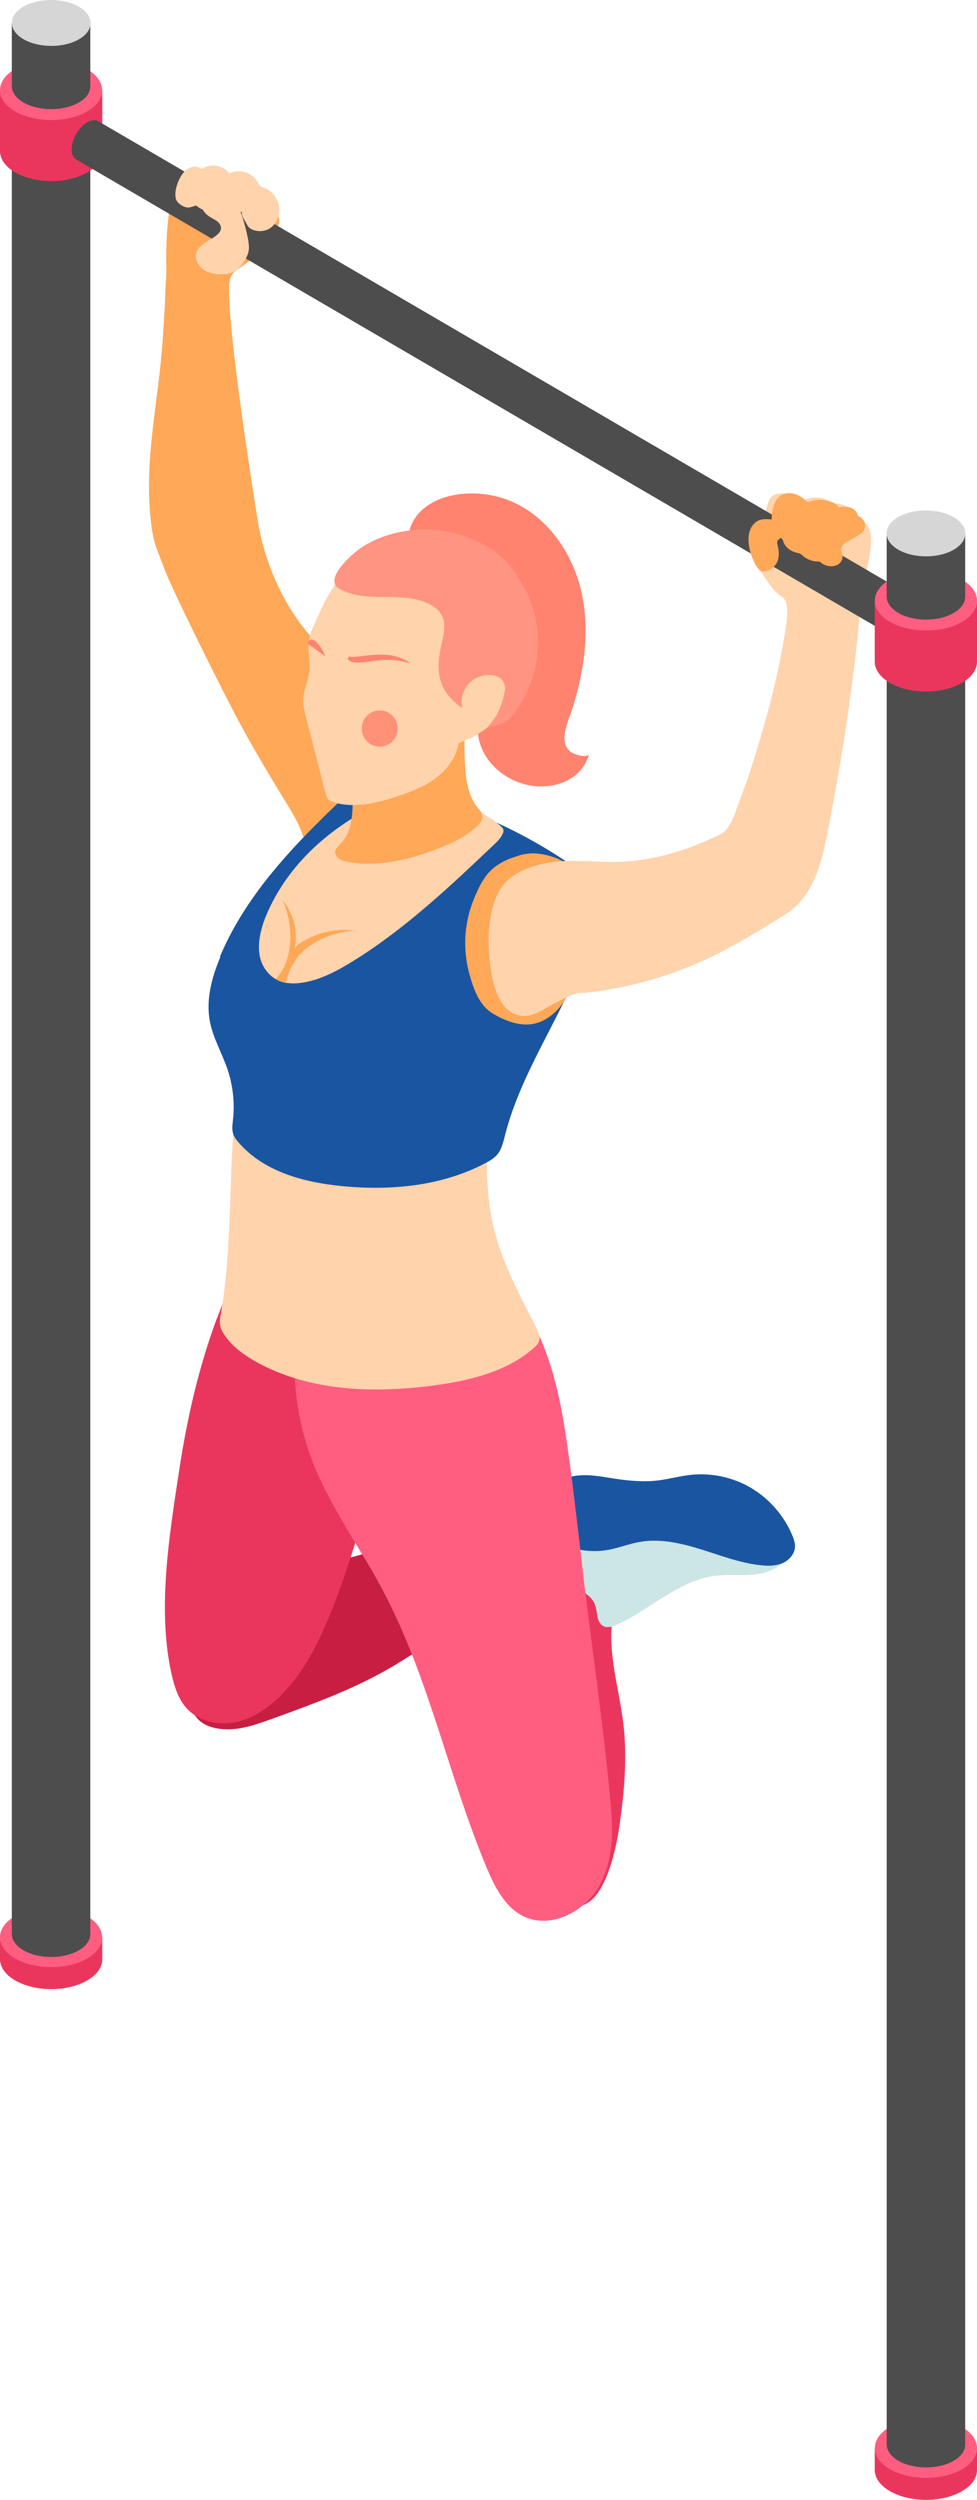 <svg width="95" height="243" viewBox="0 0 95 243" fill="none" xmlns="http://www.w3.org/2000/svg">
    <defs>
        <clipPath id="clip0_440_13121">
            <rect width="95" height="243" fill="white"/>
        </clipPath>
    </defs>
    <g clip-path="url(#clip0_440_13121)">
        <path d="M95 237.957H85.055V240.145C85.084 240.87 85.572 241.594 86.519 242.145C88.471 243.275 91.613 243.29 93.551 242.145C94.498 241.594 94.986 240.87 95 240.131V237.943V237.957Z" fill="#EA365D"/>
        <path d="M93.565 240.015C91.628 241.145 88.485 241.131 86.533 240.015C84.582 238.899 84.582 237.044 86.504 235.914C88.442 234.784 91.585 234.798 93.536 235.914C95.488 237.044 95.488 238.884 93.565 240.015Z" fill="#FF5E81"/>
        <path d="M9.945 188.311H0V190.499C0.029 191.224 0.517 191.948 1.464 192.499C3.415 193.629 6.558 193.644 8.495 192.499C9.443 191.948 9.931 191.224 9.945 190.485V188.296V188.311Z" fill="#EA365D"/>
        <path d="M8.495 190.369C6.558 191.499 3.415 191.484 1.464 190.369C-0.488 189.238 -0.488 187.398 1.435 186.268C3.372 185.137 6.515 185.152 8.467 186.268C10.418 187.398 10.418 189.238 8.495 190.369Z" fill="#FF5E81"/>
        <path d="M55.422 69.542C55.063 70.571 54.359 72.325 55.565 73.136C55.838 73.325 57.172 73.774 57.287 73.238C57.057 74.281 56.34 75.165 55.436 75.716C54.532 76.252 53.456 76.469 52.408 76.44C49.739 76.353 47.098 74.455 46.553 71.817C46.28 70.484 46.51 69.122 46.424 67.775C46.352 66.586 45.936 65.615 45.922 64.427C45.922 62.978 45.95 61.196 45.06 59.964C44.099 58.645 42.621 57.631 41.502 56.457C39.65 54.515 38.832 51.544 41.085 49.53C41.918 48.791 42.965 48.356 44.056 48.139C44.228 48.11 44.4 48.081 44.572 48.052C46.194 47.835 47.888 48.023 49.423 48.617C53.154 50.052 55.723 53.747 56.569 57.689C57.416 61.63 56.727 65.76 55.436 69.557L55.422 69.542Z" fill="#FF836E"/>
        <path d="M26.333 167.125C30.165 165.734 34.025 164.343 37.584 162.328C39.995 160.966 42.233 159.329 44.601 157.88C45.893 157.083 47.227 156.358 48.562 155.633C50.93 154.358 53.498 153.083 56.153 153.416C55.134 151.344 53.986 149.112 51.906 148.142C49.739 147.127 47.213 147.75 44.917 148.388C39.033 150.025 33.164 151.663 27.28 153.286C25.974 153.648 24.654 154.025 23.535 154.793C22.688 155.387 22.014 156.17 21.396 157.01C19.387 159.749 15.771 167.487 21.526 168.067C23.19 168.241 24.783 167.675 26.319 167.125H26.333Z" fill="#C71E42"/>
        <path d="M21.095 128.13C19.33 132.868 18.196 137.839 17.436 142.838C16.46 149.243 15.211 156.735 16.776 163.125C17.034 164.169 17.407 165.212 18.11 166.009C19.258 167.313 21.167 167.748 22.86 167.415C24.554 167.081 26.046 166.053 27.28 164.835C29.476 162.647 30.911 159.807 32.102 156.923C33.652 153.127 34.814 149.185 35.905 145.229C36.981 141.302 37.986 137.346 38.301 133.274C38.33 132.854 38.359 132.419 38.258 132.013C38.129 131.462 37.799 130.999 37.469 130.55C36.192 128.883 34.556 127.376 32.547 126.796C30.667 126.275 28.543 127.492 26.764 126.564C25.329 125.825 23.951 124.42 23.363 122.884C23.334 122.942 23.305 123.014 23.276 123.072C22.473 124.71 21.755 126.405 21.11 128.115L21.095 128.13Z" fill="#EA365D"/>
        <path d="M60.258 177.298C60.717 174.081 60.989 170.806 60.616 167.574C60.215 164.227 59.124 160.908 59.526 157.561C59.597 156.996 59.712 156.416 59.554 155.851C59.454 155.474 59.224 155.126 58.952 154.851C58.019 153.895 56.455 153.648 55.278 154.271C55.163 154.329 55.034 154.416 54.977 154.532C54.919 154.648 54.919 154.779 54.934 154.909C54.991 156.242 55.178 157.561 55.307 158.88C55.823 164.154 55.522 169.501 54.417 174.689C54.015 176.544 53.527 178.37 53.298 180.254C53.197 181.123 53.154 182.007 53.355 182.862C53.57 183.703 54.072 184.514 54.833 184.934C58.593 186.963 59.942 179.573 60.258 177.312V177.298Z" fill="#EA365D"/>
        <path d="M51.418 150.156C51.389 151.228 51.719 152.359 52.523 153.069C53.326 153.779 54.446 153.953 55.465 154.242C56.483 154.532 57.588 155.083 57.904 156.112C58.105 156.778 58.005 157.633 58.579 158.01C59.009 158.3 59.583 158.111 60.057 157.894C63.271 156.416 65.998 153.634 69.499 153.185C70.82 153.011 72.183 153.199 73.503 153.04C74.823 152.88 76.23 152.228 76.732 150.982C71.465 151.619 66.184 150.127 61.248 148.2C58.765 147.229 56.268 146.142 53.613 146.084C52.795 146.069 51.977 146.287 51.906 147.2C51.834 148.2 51.446 149.142 51.418 150.156Z" fill="#CCE6E5"/>
        <path d="M53.14 148.519C53.714 149.692 54.991 150.359 56.254 150.62C57.187 150.808 58.162 150.823 59.095 150.663C60.143 150.475 61.147 150.069 62.209 149.881C64.175 149.533 66.199 149.997 68.122 150.591C70.045 151.185 71.924 151.924 73.919 152.141C74.637 152.228 75.397 152.228 76.072 151.953C76.746 151.663 77.306 151.025 77.306 150.286C77.306 149.953 77.191 149.634 77.076 149.33C76.287 147.388 74.852 145.722 73.058 144.649C71.264 143.577 69.126 143.128 67.06 143.374C66.055 143.49 65.065 143.765 64.06 143.896C62.683 144.07 61.276 143.954 59.899 143.751C58.55 143.548 57.172 143.244 55.823 143.476C53.498 143.881 52.078 146.316 53.168 148.547L53.14 148.519Z" fill="#1A55A1"/>
        <path d="M33.623 148.446C34.872 150.547 36.206 152.619 37.325 154.779C41.76 163.241 43.64 172.747 47.313 181.529C48.088 183.384 49.079 185.355 50.858 186.253C53.513 187.586 56.914 185.833 58.335 183.195C59.526 180.978 59.641 178.37 59.425 175.906C58.736 167.936 57.502 159.966 56.584 151.996C56.211 148.707 55.823 145.432 55.393 142.157C54.862 138.215 54.259 134.23 52.738 130.55C51.719 128.057 50.198 125.652 47.916 124.275C47.658 124.116 47.342 123.971 47.055 124.072C46.797 124.159 46.653 124.434 46.524 124.666C45.893 125.883 45.649 127.347 44.816 128.405C43.812 129.666 42.434 130.593 40.971 131.216C39.062 132.013 36.967 132.303 34.886 132.332C32.733 132.361 30.495 132.115 28.687 130.955C28.443 134.824 29.06 138.737 30.495 142.331C31.341 144.461 32.461 146.461 33.623 148.417V148.446Z" fill="#FF5E81"/>
        <path d="M27.553 106.973C26.606 107.161 26.017 107.581 25.171 107.987C24.683 108.219 24.381 108.19 23.908 108.002C23.621 107.9 22.903 107.625 22.946 107.19C22.171 114.102 22.659 121.13 21.425 127.999C21.296 128.738 21.425 129.202 21.87 129.825C22.645 130.955 23.807 131.767 24.998 132.433C30.179 135.259 36.378 135.448 42.219 134.665C45.678 134.201 49.265 133.346 51.906 131.028C52.106 130.854 52.293 130.666 52.394 130.419C52.566 129.955 52.35 129.448 52.121 129.014C50.715 126.217 49.193 123.463 48.304 120.464C47.141 116.508 47.17 112.291 47.687 108.204C43.166 109.61 38.23 109.581 33.724 108.132C31.7 107.48 29.634 106.552 27.553 106.973Z" fill="#FFD3AC"/>
        <path d="M39.607 71.194C38.933 69.354 37.512 67.876 35.991 66.659C34.47 65.427 32.805 64.384 31.37 63.05C27.983 59.891 25.788 55.124 25.056 50.588C24.683 48.284 22.387 33.764 22.286 28.75C22.286 28.171 22.2 27.518 22.43 26.953C22.688 26.345 23.248 26.113 23.75 25.736C24.884 24.924 25.845 23.867 26.649 22.722C26.864 22.403 27.079 22.055 27.137 21.678C27.194 21.229 27.036 20.78 26.835 20.374C26.52 19.693 26.089 19.012 25.429 18.635C25.041 18.418 24.597 18.317 24.152 18.302C24.023 18.302 23.893 18.302 23.793 18.244C23.693 18.186 23.621 18.085 23.549 17.998C23.004 17.317 22.028 17.012 21.196 17.273C21.11 17.302 21.038 17.331 20.952 17.331C20.866 17.331 20.765 17.302 20.679 17.273C20.177 17.128 19.646 17.128 19.143 17.273C19 17.317 18.857 17.36 18.756 17.462C18.699 17.52 18.656 17.592 18.584 17.665C18.412 17.838 18.168 17.911 17.952 18.012C16.546 18.722 16.431 20.621 16.288 22.012C16.187 23.026 16.173 24.041 16.159 25.069C16.159 25.765 16.202 26.475 16.144 27.156C16.058 28.069 16.073 28.982 16.015 29.895C15.929 31.272 15.857 32.648 15.742 34.025C15.613 35.561 15.427 37.097 15.226 38.618C15.025 40.256 14.81 41.879 14.666 43.517C14.494 45.429 14.422 47.357 14.551 49.284C14.609 50.255 14.724 51.24 14.91 52.197C15.125 53.298 15.642 54.283 15.986 55.312C16.474 56.732 21.64 67.296 23.764 71.122C24.955 73.281 26.218 75.411 27.51 77.512C28.113 78.498 28.744 79.483 29.189 80.541C29.935 82.309 30.179 84.251 30.409 86.164C32.131 82.7 35.69 80.657 39.019 78.73C39.263 78.585 39.521 78.425 39.679 78.194C39.851 77.933 39.894 77.599 39.923 77.281C40.109 75.237 40.282 73.122 39.593 71.194H39.607Z" fill="#FFA857"/>
        <path d="M21.425 93.018C20.607 94.974 20.019 97.119 20.392 99.206C20.693 100.872 21.583 102.35 22.128 103.959C22.645 105.509 22.832 107.161 22.659 108.784C22.616 109.248 22.53 109.726 22.659 110.175C22.76 110.523 22.989 110.813 23.219 111.074C25.687 113.928 29.634 114.957 33.365 115.305C38.1 115.754 43.051 115.276 47.256 113.03C47.658 112.813 48.06 112.581 48.347 112.233C48.791 111.711 48.935 111.016 49.107 110.349C50.298 105.668 52.824 101.51 54.905 97.22C55.938 95.09 56.9 92.887 57.502 90.598C58.076 88.453 58.665 86.323 56.641 84.845C54.23 83.091 51.662 81.555 48.964 80.28C47.644 79.657 46.395 79.164 45.204 78.309C44.027 77.469 42.807 76.657 41.444 76.136C38.215 74.89 35.015 76.005 32.604 78.309C29.763 81.034 26.993 83.888 24.697 87.12C23.391 88.96 22.258 90.917 21.382 93.003L21.425 93.018Z" fill="#1A55A1"/>
        <path d="M50.485 83.164C49.208 83.526 48.074 84.062 47.256 85.149C46.725 85.859 46.366 86.671 46.036 87.497C45.103 89.844 44.989 92.38 45.678 94.815C46.079 96.235 46.653 97.785 47.945 98.539C49.107 99.22 50.456 99.756 51.776 99.539C53.097 99.322 54.202 98.365 54.919 97.22C55.594 96.133 55.909 94.945 56.354 93.757C56.856 92.438 57.172 91.062 57.316 89.671C57.445 88.352 57.402 86.961 56.799 85.772C55.938 84.091 54.044 83.121 52.178 82.961C51.647 82.918 51.059 82.99 50.471 83.15L50.485 83.164Z" fill="#FFA857"/>
        <path d="M48.878 81.034C48.72 81.454 48.375 81.773 48.06 82.077C43.712 86.207 39.306 90.366 34.212 93.496C32.561 94.51 30.782 95.438 28.859 95.583C28.471 95.612 28.113 95.583 27.768 95.525C27.424 95.467 27.094 95.351 26.792 95.162C26.448 94.96 26.132 94.684 25.86 94.308C24.798 92.902 25.142 90.873 25.788 89.221C26.376 87.743 27.165 86.366 28.113 85.091C29.791 82.845 31.944 80.976 34.312 79.512C35.474 78.788 36.766 78.28 37.957 77.556C39.062 76.875 40.038 76.121 41.329 75.802C41.645 75.73 41.975 75.672 42.305 75.745C42.736 75.831 43.08 76.136 43.41 76.411C44.343 77.208 45.319 77.962 46.323 78.672C47.069 79.179 47.859 79.599 48.548 80.179C48.878 80.469 49.064 80.599 48.892 81.034H48.878Z" fill="#FFD3AC"/>
        <path d="M34.829 90.511C34.039 90.409 33.092 90.641 32.36 90.859C31.456 91.134 30.595 91.569 29.849 92.148C28.773 92.974 28.084 94.206 27.782 95.539C27.438 95.481 27.108 95.365 26.807 95.177C27.065 94.902 27.295 94.583 27.481 94.25C28.572 92.279 28.385 89.496 27.481 87.511C28.572 88.815 29.017 90.641 28.629 92.308C28.73 91.844 29.576 91.438 29.935 91.25C30.466 90.975 31.026 90.772 31.6 90.627C32.662 90.352 33.767 90.323 34.843 90.525L34.829 90.511Z" fill="#FFA857"/>
        <path d="M41.042 75.107C39.909 75.788 38.617 76.223 37.282 76.31C36.422 76.368 34.556 75.817 34.355 77.165C34.283 77.686 34.298 78.237 34.269 78.773C34.197 79.903 34.011 81.005 33.236 81.889C32.877 82.294 32.274 82.715 32.791 83.309C33.049 83.599 33.451 83.715 33.838 83.787C36.68 84.309 39.607 83.599 42.305 82.599C43.769 82.048 45.247 81.396 46.381 80.309C46.553 80.135 46.725 79.961 46.825 79.744C47.026 79.295 46.869 78.99 46.567 78.657C45.548 77.513 45.304 75.889 45.218 74.353C45.132 72.977 45.147 71.586 45.261 70.209C44.343 72.209 42.908 73.991 41.042 75.121V75.107Z" fill="#FFA857"/>
        <path d="M47.084 54.66C44.544 52.95 41.301 52.283 38.33 52.994C36.536 53.414 34.872 54.356 33.566 55.66C32.116 57.094 31.356 58.92 30.538 60.746C30.351 61.181 30.15 61.616 30.064 62.079C29.849 63.152 30.193 64.268 30.064 65.34C29.949 66.267 29.49 67.137 29.476 68.079C29.476 68.615 29.605 69.137 29.734 69.644C30.366 72.122 31.011 74.6 31.643 77.078C31.7 77.281 31.743 77.483 31.872 77.643C32.03 77.831 32.26 77.918 32.475 77.991C34.384 78.57 36.45 78.106 38.359 77.498C39.722 77.063 41.085 76.57 42.248 75.73C43.41 74.889 44.357 73.672 44.601 72.252C44.616 72.165 45.807 71.745 45.95 71.658C46.409 71.412 46.84 71.122 47.256 70.832C48.031 70.281 48.562 69.426 49.007 68.586C50.815 65.195 51.662 60.456 49.538 56.993C48.949 56.037 47.974 55.283 47.055 54.675L47.084 54.66Z" fill="#FFD3AC"/>
        <path d="M38.66 71.006C38.56 71.977 37.699 72.672 36.737 72.571C35.776 72.47 35.087 71.6 35.187 70.629C35.288 69.658 36.149 68.963 37.11 69.064C38.072 69.166 38.761 70.035 38.66 71.006Z" fill="#FF9176"/>
        <path d="M39.736 64.355C39.363 64.108 38.947 63.934 38.517 63.818C37.311 63.485 36.034 63.673 34.8 63.818C34.513 63.847 34.226 63.891 33.953 63.818C33.881 63.862 33.795 63.978 33.824 64.065C33.853 64.137 33.925 64.195 33.996 64.239C34.255 64.398 34.556 64.412 34.857 64.398C35.647 64.383 36.422 64.195 37.211 64.152C38.1 64.094 39.005 64.21 39.851 64.471C39.794 64.442 39.808 64.383 39.751 64.34L39.736 64.355Z" fill="#FF836E"/>
        <path d="M31.6 63.775C31.6 63.659 31.542 63.557 31.485 63.456C31.284 63.079 30.567 61.775 30.021 62.282C29.734 62.558 30.165 62.746 30.366 62.891C30.767 63.181 31.183 63.471 31.585 63.76L31.6 63.775Z" fill="#FF836E"/>
        <path d="M49.322 54.675C48.705 54.023 47.988 53.472 47.213 53.037C45.304 51.965 43.224 51.414 41.042 51.472C38.947 51.545 36.809 52.081 35.058 53.283C34.212 53.863 31.384 56.327 33.006 57.24C34.183 57.906 35.589 58.008 36.909 58.022C38.56 58.051 40.296 57.979 41.774 58.732C42.248 58.978 42.678 59.312 42.937 59.776C43.41 60.645 43.138 61.732 42.908 62.703C42.621 64.007 42.477 65.427 43.008 66.644C43.41 67.557 44.142 68.267 44.946 68.832C44.759 68.006 45.003 67.108 45.563 66.47C46.122 65.847 46.998 65.528 47.83 65.63C48.261 65.688 48.677 65.847 48.921 66.239C49.251 66.789 49.064 67.296 48.921 67.876C48.662 68.963 48.103 69.977 47.313 70.774C47.443 70.644 48.103 70.6 48.304 70.528C48.806 70.325 49.208 70.252 49.581 69.818C52.795 66.108 53.212 60.66 50.614 56.486C50.212 55.834 49.825 55.211 49.279 54.66L49.322 54.675Z" fill="#FF9482"/>
        <path d="M84.596 51.69C84.496 51.255 84.237 50.835 83.85 50.603C83.577 50.443 83.218 50.371 83.032 50.124C82.917 49.98 82.874 49.791 82.773 49.632C82.501 49.168 81.898 49.023 81.367 48.951C81.224 48.936 81.08 48.922 80.937 48.864C80.807 48.82 80.678 48.733 80.564 48.675C79.846 48.299 78.971 48.27 78.239 48.588C77.593 48.212 76.847 47.994 76.1 47.965C75.785 47.965 75.455 47.994 75.182 48.168C74.723 48.487 74.637 49.11 74.436 49.632C74.378 49.762 74.321 49.893 74.221 49.98C73.919 50.226 73.503 50.197 73.173 50.371C72.829 50.559 72.57 50.82 72.556 51.24C72.513 51.791 72.585 52.327 72.728 52.849C72.943 53.66 73.331 54.457 73.761 55.182C74.221 55.964 74.751 56.718 75.326 57.428C75.713 57.906 76.273 57.993 76.43 58.573C76.603 59.196 76.56 60.007 76.459 60.63C76.215 62.311 75.914 63.963 75.541 65.615C74.809 68.919 73.847 72.18 72.8 75.397C72.441 76.527 71.982 77.6 71.594 78.715C71.279 79.628 70.863 80.701 69.944 81.15C68.897 81.657 67.82 82.106 66.73 82.497C64.52 83.266 62.209 83.744 59.885 83.787C57.976 83.816 56.067 83.57 54.173 83.744C52.307 83.918 49.983 84.584 48.806 86.193C47.529 87.961 47.385 91.033 47.586 93.09C47.758 94.974 48.275 98.307 50.528 98.713C51.647 98.916 52.48 98.322 53.412 97.814C54.13 97.423 54.862 97.017 55.622 96.699C56.196 96.452 56.713 96.539 57.316 96.467C58.65 96.307 59.971 96.076 61.276 95.771C63.931 95.163 66.514 94.264 68.968 93.105C71.537 91.888 73.948 90.395 76.359 88.888C79.573 86.874 80.133 82.642 80.793 79.208C81.826 73.832 82.659 68.412 83.276 62.978C83.462 61.37 83.548 59.674 83.778 58.051C84.008 56.356 84.524 54.733 84.668 53.023C84.711 52.574 84.725 52.11 84.61 51.675L84.596 51.69Z" fill="#FFD3AC"/>
        <path d="M8.797 12.52H1.148V188.036C1.162 188.586 1.55 189.151 2.267 189.572C3.76 190.441 6.185 190.456 7.678 189.572C8.409 189.151 8.782 188.586 8.782 188.021V12.52H8.797Z" fill="#4D4D4D"/>
        <path d="M7.692 14.1C6.199 14.969 3.774 14.969 2.282 14.1C0.789 13.23 0.775 11.81 2.267 10.941C3.76 10.071 6.185 10.071 7.678 10.941C9.17 11.81 9.184 13.23 7.692 14.1Z" fill="#D6D6D6"/>
        <path d="M9.945 8.782H0V14.752C0.029 15.477 0.517 16.201 1.464 16.752C3.415 17.882 6.558 17.897 8.495 16.752C9.443 16.201 9.931 15.477 9.945 14.738V8.782Z" fill="#EA365D"/>
        <path d="M8.495 10.825C6.558 11.955 3.415 11.941 1.464 10.825C-0.488 9.709 -0.488 7.854 1.435 6.724C3.372 5.594 6.515 5.608 8.467 6.724C10.418 7.854 10.418 9.695 8.495 10.825Z" fill="#FF5E81"/>
        <path d="M8.797 2.232H1.148V8.419C1.162 8.97 1.55 9.535 2.267 9.955C3.76 10.825 6.185 10.839 7.678 9.955C8.409 9.535 8.782 8.97 8.782 8.405V2.232H8.797Z" fill="#4D4D4D"/>
        <path d="M7.692 3.811C6.199 4.681 3.774 4.681 2.282 3.811C0.789 2.942 0.775 1.522 2.267 0.652C3.76 -0.217 6.185 -0.217 7.678 0.652C9.17 1.522 9.184 2.942 7.692 3.811Z" fill="#D6D6D6"/>
        <path d="M88.155 62.645L90.293 58.906L9.529 11.767C9.256 11.622 8.883 11.651 8.481 11.883C7.649 12.375 6.96 13.549 6.96 14.52C6.96 14.998 7.118 15.332 7.39 15.491L88.155 62.645Z" fill="#4D4D4D"/>
        <path d="M75.053 55.24C75.412 55.008 75.627 54.617 75.699 54.197C75.77 53.776 75.699 53.342 75.598 52.936C75.57 52.82 75.541 52.69 75.598 52.588C75.627 52.53 75.67 52.487 75.713 52.443C76.072 52.11 76.56 51.994 76.933 51.704C77.292 51.414 77.579 50.791 77.105 50.458C76.89 50.298 76.588 50.284 76.316 50.328C76.043 50.371 75.785 50.458 75.512 50.487C74.967 50.545 74.407 50.371 73.891 50.545C73.431 50.69 73.073 51.11 72.915 51.574C72.757 52.038 72.757 52.545 72.829 53.037C72.9 53.501 73.029 53.965 73.23 54.4C73.388 54.762 73.647 55.341 74.02 55.515C74.335 55.66 74.78 55.428 75.053 55.255V55.24Z" fill="#FFA857"/>
        <path d="M19.072 25.186C19.172 25.678 19.545 26.084 19.99 26.33C20.435 26.562 20.937 26.649 21.44 26.664C21.841 26.664 22.243 26.649 22.602 26.475C23.032 26.287 23.363 25.924 23.635 25.548C23.893 25.2 24.109 24.794 24.18 24.36C24.238 23.983 24.18 23.591 24.109 23.215C23.922 22.229 23.65 21.273 23.291 20.331C23.162 19.983 23.09 19.563 22.631 19.491C22.473 19.462 22.215 19.578 22.042 19.592C21.655 19.621 21.253 19.578 20.866 19.462C20.65 19.389 20.449 19.302 20.234 19.273C20.019 19.244 19.775 19.302 19.631 19.491C19.445 19.737 19.545 20.099 19.703 20.36C19.875 20.65 20.105 20.896 20.392 21.07C20.636 21.23 20.909 21.345 21.124 21.519C21.354 21.693 21.526 21.983 21.483 22.258C21.44 22.519 21.239 22.722 21.023 22.896C20.277 23.505 18.799 23.925 19.072 25.186Z" fill="#FFD3AC"/>
        <path d="M19.072 19.969C19.459 20.317 19.976 20.534 20.492 20.563C20.794 20.592 21.138 20.52 21.296 20.273C21.942 20.679 22.76 20.795 23.492 20.577C23.492 20.983 23.693 21.273 23.893 21.606C24.037 21.838 24.094 22.055 24.324 22.2C24.884 22.563 25.673 22.548 26.233 22.2C26.907 21.766 27.252 20.882 27.137 20.07C27.008 19.259 26.433 18.534 25.673 18.244C25.544 18.201 25.415 18.157 25.314 18.07C25.113 17.911 24.998 17.563 24.826 17.375C24.625 17.143 24.367 16.955 24.094 16.839C23.535 16.592 22.86 16.592 22.286 16.839C21.712 16.085 20.564 15.853 19.761 16.346C19.718 16.375 19.674 16.404 19.631 16.404C19.574 16.404 19.517 16.375 19.459 16.332C18.986 16.056 18.354 16.245 17.967 16.636C17.407 17.201 16.905 18.476 17.091 19.288C17.163 19.607 17.407 19.795 17.665 19.969C17.881 20.099 18.11 20.186 18.369 20.172C18.455 20.172 19.057 19.983 19.057 19.983L19.072 19.969Z" fill="#FFD3AC"/>
        <path d="M75.9 52.269C75.9 52.269 76.014 52.342 76.057 52.4C76.129 52.472 76.144 52.588 76.187 52.689C76.388 53.24 76.918 53.602 77.478 53.733C77.579 53.762 77.693 53.776 77.794 53.82C77.909 53.878 77.995 53.965 78.081 54.037C78.526 54.428 79.128 54.617 79.702 54.588C79.946 54.82 80.262 54.979 80.592 55.023C80.908 55.08 81.252 55.023 81.525 54.849C81.798 54.66 81.97 54.327 81.927 54.008C81.898 53.805 81.783 53.617 81.783 53.414C81.783 53.037 82.142 52.791 82.472 52.602C82.773 52.429 83.075 52.255 83.376 52.081C83.62 51.936 83.893 51.776 84.022 51.516C84.151 51.269 84.137 50.95 84.022 50.69C83.907 50.429 83.663 50.24 83.405 50.124C83.362 49.733 83.017 49.429 82.644 49.328C82.271 49.226 81.869 49.27 81.496 49.313C81.468 49.125 81.281 48.994 81.109 48.907C80.32 48.516 79.358 48.487 78.54 48.82C78.21 48.516 77.837 48.226 77.421 48.067C77.004 47.907 76.517 47.864 76.1 48.067C75.311 48.444 75.082 49.472 75.038 50.269C74.996 51.066 75.182 51.82 75.871 52.284L75.9 52.269Z" fill="#FFA857"/>
        <path d="M87.71 61.659C87.71 60.688 88.385 59.5 89.231 59.022C90.064 58.529 90.752 58.92 90.752 59.891C90.752 60.862 90.078 62.05 89.231 62.529C88.399 63.021 87.71 62.63 87.71 61.659Z" fill="#D6D6D6"/>
        <path d="M93.866 62.138H86.218V237.653C86.232 238.203 86.619 238.769 87.337 239.189C88.829 240.058 91.254 240.073 92.747 239.189C93.479 238.769 93.852 238.203 93.852 237.638V62.138H93.866Z" fill="#4D4D4D"/>
        <path d="M92.747 63.717C91.254 64.586 88.829 64.586 87.337 63.717C85.844 62.847 85.83 61.427 87.323 60.558C88.815 59.688 91.24 59.688 92.733 60.558C94.225 61.427 94.239 62.847 92.747 63.717Z" fill="#D6D6D6"/>
        <path d="M95 58.399H85.055V64.369C85.084 65.094 85.572 65.818 86.519 66.369C88.471 67.499 91.613 67.514 93.551 66.369C94.498 65.818 94.986 65.094 95 64.355V58.384V58.399Z" fill="#EA365D"/>
        <path d="M93.565 60.442C91.628 61.572 88.485 61.558 86.533 60.442C84.582 59.326 84.582 57.471 86.504 56.341C88.442 55.211 91.585 55.225 93.536 56.341C95.488 57.471 95.488 59.312 93.565 60.442Z" fill="#FF5E81"/>
        <path d="M93.866 51.849H86.218V58.036C86.232 58.587 86.619 59.152 87.337 59.572C88.829 60.442 91.254 60.456 92.747 59.572C93.479 59.152 93.852 58.587 93.852 58.022V51.834L93.866 51.849Z" fill="#4D4D4D"/>
        <path d="M92.747 53.428C91.254 54.298 88.829 54.298 87.337 53.428C85.844 52.559 85.83 51.139 87.323 50.269C88.815 49.4 91.24 49.4 92.733 50.269C94.225 51.139 94.239 52.559 92.747 53.428Z" fill="#D6D6D6"/>
    </g>
</svg>
